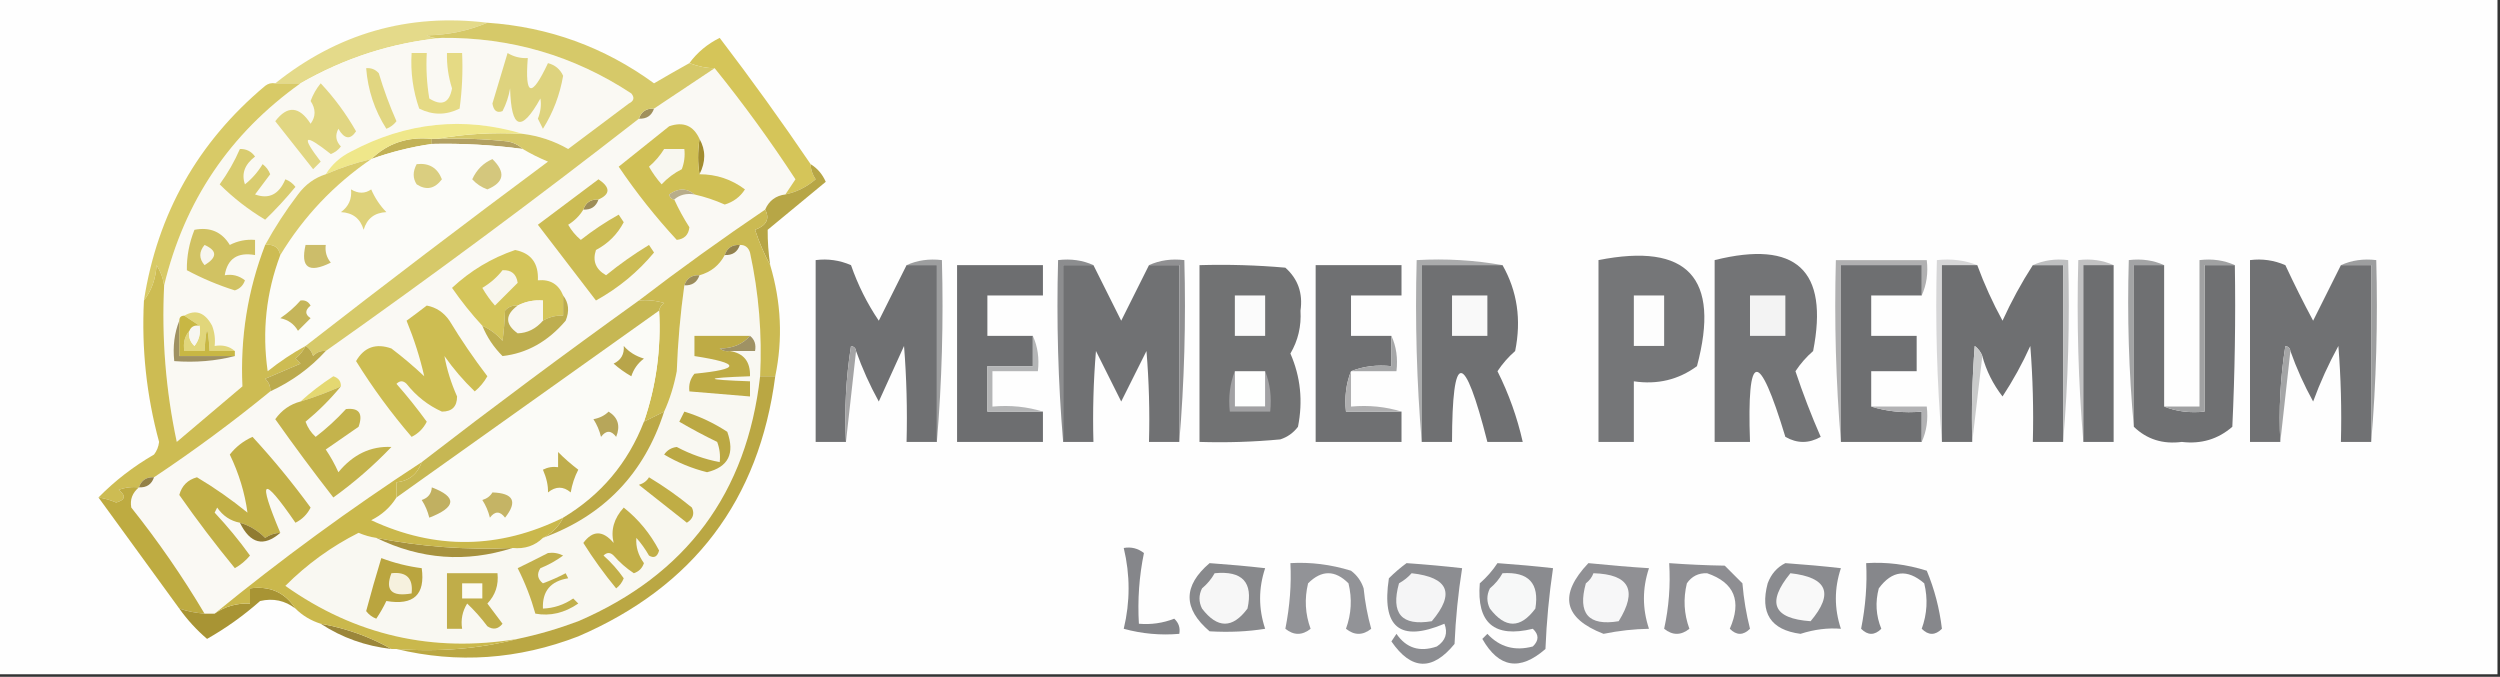 <?xml version="1.0" encoding="UTF-8"?>
<!DOCTYPE svg PUBLIC "-//W3C//DTD SVG 1.1//EN" "http://www.w3.org/Graphics/SVG/1.1/DTD/svg11.dtd">
<svg xmlns="http://www.w3.org/2000/svg" version="1.1" width="495px" height="134px" style="shape-rendering:geometricPrecision; text-rendering:geometricPrecision; image-rendering:optimizeQuality; fill-rule:evenodd; clip-rule:evenodd" xmlns:xlink="http://www.w3.org/1999/xlink">
<rect width="100%" height="100%" fill="#333333" stroke="none"/>
<g><path style="opacity:1" fill="#fefefe" d="M -0.5,-0.5 C 164.5,-0.5 329.5,-0.5 494.5,-0.5C 494.5,44.167 494.5,88.833 494.5,133.5C 329.5,133.5 164.5,133.5 -0.5,133.5C -0.5,88.833 -0.5,44.167 -0.5,-0.5 Z"/></g>
<g><path style="opacity:1" fill="#e4da8a" d="M 96.5,4.5 C 92.752,6.092 88.752,6.925 84.5,7C 85.448,7.483 86.448,7.649 87.5,7.5C 77.599,8.466 68.265,11.466 59.5,16.5C 57.833,16.5 56.167,16.5 54.5,16.5C 66.886,6.59 80.886,2.59 96.5,4.5 Z"/></g>
<g><path style="opacity:1" fill="#faf9f3" d="M 87.5,7.5 C 101.152,7.37 113.652,11.037 125,18.5C 125.688,19.332 125.521,19.998 124.5,20.5C 120.5,23.5 116.5,26.5 112.5,29.5C 109.686,27.895 106.686,26.895 103.5,26.5C 91.813,23.007 80.48,24.173 69.5,30C 67.382,31.049 65.716,32.549 64.5,34.5C 62.284,35.203 60.451,36.536 59,38.5C 56.574,41.691 54.407,45.025 52.5,48.5C 49.051,57.437 47.551,66.771 48,76.5C 43.667,80.167 39.333,83.833 35,87.5C 32.823,77.29 31.989,66.956 32.5,56.5C 36.518,39.796 45.518,26.462 59.5,16.5C 68.265,11.466 77.599,8.466 87.5,7.5 Z"/></g>
<g><path style="opacity:1" fill="#faf9f4" d="M 141.5,13.5 C 147.164,20.511 152.497,27.845 157.5,35.5C 156.807,36.518 156.141,37.518 155.5,38.5C 153.596,38.738 152.262,39.738 151.5,41.5C 142.982,47.258 134.648,53.258 126.5,59.5C 111.95,69.935 97.617,80.601 83.5,91.5C 69.292,100.77 55.626,110.77 42.5,121.5C 41.833,121.5 41.167,121.5 40.5,121.5C 36.18,114.21 31.347,107.21 26,100.5C 25.7,98.934 26.2,97.601 27.5,96.5C 29.027,96.573 30.027,95.906 30.5,94.5C 38.472,89.187 46.139,83.521 53.5,77.5C 57.736,75.555 61.403,72.888 64.5,69.5C 85.561,54.642 106.228,39.309 126.5,23.5C 128.027,23.573 129.027,22.906 129.5,21.5C 133.5,18.833 137.5,16.167 141.5,13.5 Z"/></g>
<g><path style="opacity:1" fill="#d5c559" d="M 160.5,32.5 C 160.539,33.583 160.873,34.583 161.5,35.5C 159.711,37.033 157.711,38.033 155.5,38.5C 156.141,37.518 156.807,36.518 157.5,35.5C 152.497,27.845 147.164,20.511 141.5,13.5C 139.95,13.508 138.283,13.175 136.5,12.5C 138.059,10.376 140.059,8.709 142.5,7.5C 148.764,15.715 154.764,24.049 160.5,32.5 Z"/></g>
<g><path style="opacity:1" fill="#e5da84" d="M 81.5,10.5 C 82.5,10.5 83.5,10.5 84.5,10.5C 84.335,13.518 84.502,16.518 85,19.5C 87.476,21.063 88.976,20.396 89.5,17.5C 88.777,15.218 88.443,12.884 88.5,10.5C 89.5,10.5 90.5,10.5 91.5,10.5C 91.665,14.182 91.499,17.848 91,21.5C 88.333,22.833 85.667,22.833 83,21.5C 81.763,17.94 81.263,14.273 81.5,10.5 Z"/></g>
<g><path style="opacity:1" fill="#e1d681" d="M 72.5,13.5 C 73.496,13.414 74.329,13.748 75,14.5C 75.975,17.76 77.142,20.927 78.5,24C 77.975,24.692 77.308,25.192 76.5,25.5C 74.172,21.85 72.839,17.85 72.5,13.5 Z"/></g>
<g><path style="opacity:1" fill="#ded37e" d="M 100.5,10.5 C 101.708,11.234 103.041,11.567 104.5,11.5C 103.906,19.102 105.24,19.435 108.5,12.5C 109.902,12.866 110.902,13.699 111.5,15C 110.847,18.796 109.514,22.296 107.5,25.5C 107.167,24.833 106.833,24.167 106.5,23.5C 107.043,22.136 107.21,20.803 107,19.5C 103.22,26.294 101.22,25.628 101,17.5C 100.727,19.101 100.227,20.601 99.5,22C 98.4,22.432 97.733,21.932 97.5,20.5C 98.507,17.132 99.507,13.799 100.5,10.5 Z"/></g>
<g><path style="opacity:1" fill="#a0905c" d="M 129.5,21.5 C 129.027,22.906 128.027,23.573 126.5,23.5C 126.973,22.094 127.973,21.427 129.5,21.5 Z"/></g>
<g><path style="opacity:1" fill="#e1d682" d="M 63.5,16.5 C 66.184,19.349 68.517,22.516 70.5,26C 69.352,27.726 68.186,27.559 67,25.5C 66.316,26.784 66.483,27.951 67.5,29C 66.975,29.692 66.308,30.192 65.5,30.5C 60.188,26.315 59.521,26.815 63.5,32C 63,32.5 62.5,33 62,33.5C 59.5,30.333 57,27.167 54.5,24C 56.912,20.838 59.245,21.005 61.5,24.5C 62.547,23.078 62.547,21.578 61.5,20C 61.978,18.697 62.645,17.531 63.5,16.5 Z"/></g>
<g><path style="opacity:1" fill="#c2b257" d="M 85.5,27.5 C 85.5,27.833 85.5,28.167 85.5,28.5C 81.385,29.095 77.385,30.095 73.5,31.5C 76.774,28.34 80.774,27.007 85.5,27.5 Z"/></g>
<g><path style="opacity:1" fill="#b3a162" d="M 85.5,28.5 C 85.5,28.167 85.5,27.833 85.5,27.5C 85.833,27.5 86.167,27.5 86.5,27.5C 91.178,27.334 95.845,27.501 100.5,28C 101.737,28.232 102.737,28.732 103.5,29.5C 97.536,28.693 91.536,28.36 85.5,28.5 Z"/></g>
<g><path style="opacity:1" fill="#fcfcf9" d="M 85.5,28.5 C 91.536,28.36 97.536,28.693 103.5,29.5C 105.019,30.41 106.685,31.243 108.5,32C 92.315,44.03 76.315,56.197 60.5,68.5C 57.9,69.919 55.4,71.585 53,73.5C 51.871,65.585 52.704,57.918 55.5,50.5C 60.121,42.878 66.121,36.545 73.5,31.5C 77.385,30.095 81.385,29.095 85.5,28.5 Z"/></g>
<g><path style="opacity:1" fill="#d6c969" d="M 96.5,4.5 C 108.665,5.332 119.665,9.332 129.5,16.5C 131.868,15.111 134.201,13.778 136.5,12.5C 138.283,13.175 139.95,13.508 141.5,13.5C 137.5,16.167 133.5,18.833 129.5,21.5C 127.973,21.427 126.973,22.094 126.5,23.5C 106.228,39.309 85.561,54.642 64.5,69.5C 63.504,69.414 62.671,69.748 62,70.5C 61.722,69.584 61.222,68.918 60.5,68.5C 76.315,56.197 92.315,44.03 108.5,32C 106.685,31.243 105.019,30.41 103.5,29.5C 102.737,28.732 101.737,28.232 100.5,28C 95.845,27.501 91.178,27.334 86.5,27.5C 91.975,26.511 97.642,26.178 103.5,26.5C 106.686,26.895 109.686,27.895 112.5,29.5C 116.5,26.5 120.5,23.5 124.5,20.5C 125.521,19.998 125.688,19.332 125,18.5C 113.652,11.037 101.152,7.37 87.5,7.5C 86.448,7.649 85.448,7.483 84.5,7C 88.752,6.925 92.752,6.092 96.5,4.5 Z"/></g>
<g><path style="opacity:1" fill="#efe78a" d="M 103.5,26.5 C 97.642,26.178 91.975,26.511 86.5,27.5C 86.167,27.5 85.833,27.5 85.5,27.5C 80.774,27.007 76.774,28.34 73.5,31.5C 70.382,32.23 67.382,33.23 64.5,34.5C 65.716,32.549 67.382,31.049 69.5,30C 80.48,24.173 91.813,23.007 103.5,26.5 Z"/></g>
<g><path style="opacity:1" fill="#a28d30" d="M 138.5,27.5 C 139.756,29.726 139.756,32.059 138.5,34.5C 138.135,32.412 138.135,30.079 138.5,27.5 Z"/></g>
<g><path style="opacity:1" fill="#dace80" d="M 82.5,32.5 C 84.958,32.227 86.625,33.227 87.5,35.5C 86.065,37.401 84.398,37.734 82.5,36.5C 81.708,35.3 81.708,33.967 82.5,32.5 Z"/></g>
<g><path style="opacity:1" fill="#d4c77d" d="M 97.5,31.5 C 100.172,34.11 99.838,36.11 96.5,37.5C 95.328,37.081 94.328,36.415 93.5,35.5C 94.368,33.603 95.701,32.27 97.5,31.5 Z"/></g>
<g><path style="opacity:1" fill="#d8ca67" d="M 54.5,16.5 C 56.167,16.5 57.833,16.5 59.5,16.5C 45.518,26.462 36.518,39.796 32.5,56.5C 32.291,55.078 31.791,53.745 31,52.5C 30.844,55.191 30.011,57.524 28.5,59.5C 31.171,42.328 39.171,28.161 52.5,17C 53.094,16.536 53.761,16.369 54.5,16.5 Z"/></g>
<g><path style="opacity:1" fill="#d9cc6f" d="M 47.5,29.5 C 48.756,29.461 49.756,29.961 50.5,31C 48.437,32.572 47.771,34.405 48.5,36.5C 49.892,35.395 51.059,34.061 52,32.5C 52.692,33.025 53.192,33.692 53.5,34.5C 52.5,35.833 51.5,37.167 50.5,38.5C 53.242,39.499 55.242,38.499 56.5,35.5C 57.308,35.808 57.975,36.308 58.5,37C 56.607,39.303 54.607,41.47 52.5,43.5C 49.19,41.518 46.19,39.185 43.5,36.5C 45.11,34.275 46.443,31.941 47.5,29.5 Z"/></g>
<g><path style="opacity:1" fill="#d0c055" d="M 138.5,27.5 C 138.135,30.079 138.135,32.412 138.5,34.5C 141.85,34.506 144.85,35.506 147.5,37.5C 146.564,38.974 145.23,39.974 143.5,40.5C 141.55,39.628 139.55,38.961 137.5,38.5C 135.965,37.212 134.299,37.212 132.5,38.5C 132.624,39.107 132.957,39.44 133.5,39.5C 134.368,41.402 135.368,43.236 136.5,45C 136.333,46.5 135.5,47.333 134,47.5C 129.811,42.974 125.977,38.141 122.5,33C 125.833,30.333 129.167,27.667 132.5,25C 135.294,24.028 137.294,24.861 138.5,27.5 Z"/></g>
<g><path style="opacity:1" fill="#f8f7f0" d="M 131.5,29.5 C 132.833,29.5 134.167,29.5 135.5,29.5C 135.657,30.873 135.49,32.207 135,33.5C 133.488,34.257 132.154,35.257 131,36.5C 130.044,35.421 129.211,34.255 128.5,33C 129.71,31.961 130.71,30.794 131.5,29.5 Z"/></g>
<g><path style="opacity:1" fill="#b8ad8a" d="M 137.5,38.5 C 135.901,38.232 134.568,38.566 133.5,39.5C 132.957,39.44 132.624,39.107 132.5,38.5C 134.299,37.212 135.965,37.212 137.5,38.5 Z"/></g>
<g><path style="opacity:1" fill="#ded27b" d="M 69.5,37.5 C 70.94,38.363 72.274,38.363 73.5,37.5C 74.228,39.193 75.228,40.693 76.5,42C 74.152,42.11 72.652,43.277 72,45.5C 71.348,43.277 69.848,42.11 67.5,42C 69.037,40.89 69.704,39.39 69.5,37.5 Z"/></g>
<g><path style="opacity:1" fill="#9d8d58" d="M 118.5,39.5 C 118.027,40.906 117.027,41.573 115.5,41.5C 115.973,40.094 116.973,39.427 118.5,39.5 Z"/></g>
<g><path style="opacity:1" fill="#b7a646" d="M 160.5,32.5 C 161.837,33.315 162.837,34.481 163.5,36C 159.667,39.167 155.833,42.333 152,45.5C 151.982,47.797 152.149,50.13 152.5,52.5C 151.33,50.35 150.33,48.016 149.5,45.5C 151.796,44.632 152.463,43.298 151.5,41.5C 152.262,39.738 153.596,38.738 155.5,38.5C 157.711,38.033 159.711,37.033 161.5,35.5C 160.873,34.583 160.539,33.583 160.5,32.5 Z"/></g>
<g><path style="opacity:1" fill="#d9cb6c" d="M 73.5,31.5 C 66.121,36.545 60.121,42.878 55.5,50.5C 55.179,48.952 54.179,48.285 52.5,48.5C 54.407,45.025 56.574,41.691 59,38.5C 60.451,36.536 62.284,35.203 64.5,34.5C 67.382,33.23 70.382,32.23 73.5,31.5 Z"/></g>
<g><path style="opacity:1" fill="#ccbc54" d="M 118.5,39.5 C 116.973,39.427 115.973,40.094 115.5,41.5C 114.77,42.712 113.77,43.712 112.5,44.5C 113.145,45.646 113.978,46.646 115,47.5C 117.364,45.637 119.864,43.971 122.5,42.5C 122.833,43 123.167,43.5 123.5,44C 122.256,46.382 120.423,48.215 118,49.5C 117.278,51.661 117.945,53.328 120,54.5C 122.695,52.306 125.528,50.306 128.5,48.5C 128.833,49 129.167,49.5 129.5,50C 126.311,53.848 122.477,57.015 118,59.5C 114.167,54.5 110.333,49.5 106.5,44.5C 110.5,41.5 114.5,38.5 118.5,35.5C 120.879,37.105 120.879,38.438 118.5,39.5 Z"/></g>
<g><path style="opacity:1" fill="#f9f8f2" d="M 146.5,48.5 C 147.497,48.47 148.164,48.97 148.5,50C 150.254,58.061 150.92,66.228 150.5,74.5C 147.878,97.622 135.878,113.789 114.5,123C 110.571,124.477 106.571,125.644 102.5,126.5C 85.683,129.304 70.35,125.804 56.5,116C 60.785,111.711 65.618,108.211 71,105.5C 72.138,105.989 73.305,106.322 74.5,106.5C 83.268,110.783 92.268,111.449 101.5,108.5C 103.898,108.741 105.898,108.074 107.5,106.5C 119.567,102.099 127.567,93.766 131.5,81.5C 132.621,79.046 133.454,76.379 134,73.5C 134.212,67.752 134.712,62.086 135.5,56.5C 137.027,56.573 138.027,55.906 138.5,54.5C 140.754,53.876 142.421,52.543 143.5,50.5C 145.027,50.573 146.027,49.906 146.5,48.5 Z"/></g>
<g><path style="opacity:1" fill="#cbba52" d="M 151.5,41.5 C 152.463,43.298 151.796,44.632 149.5,45.5C 150.33,48.016 151.33,50.35 152.5,52.5C 154.686,59.838 155.02,67.171 153.5,74.5C 152.5,74.5 151.5,74.5 150.5,74.5C 150.92,66.228 150.254,58.061 148.5,50C 148.164,48.97 147.497,48.47 146.5,48.5C 144.973,48.427 143.973,49.094 143.5,50.5C 142.421,52.543 140.754,53.876 138.5,54.5C 136.973,54.427 135.973,55.094 135.5,56.5C 134.712,62.086 134.212,67.752 134,73.5C 133.454,76.379 132.621,79.046 131.5,81.5C 130.167,82.167 128.833,82.833 127.5,83.5C 129.927,76.386 130.927,69.052 130.5,61.5C 130.611,60.883 130.944,60.383 131.5,60C 129.866,59.507 128.199,59.34 126.5,59.5C 134.648,53.258 142.982,47.258 151.5,41.5 Z"/></g>
<g><path style="opacity:1" fill="#92824e" d="M 146.5,48.5 C 146.027,49.906 145.027,50.573 143.5,50.5C 143.973,49.094 144.973,48.427 146.5,48.5 Z"/></g>
<g><path style="opacity:1" fill="#ccbd6a" d="M 60.5,48.5 C 61.833,48.5 63.167,48.5 64.5,48.5C 64.33,49.822 64.663,50.989 65.5,52C 61.135,54.168 59.468,53.002 60.5,48.5 Z"/></g>
<g><path style="opacity:1" fill="#d1c263" d="M 38.5,45.5 C 41.596,44.907 43.929,45.907 45.5,48.5C 47.071,47.691 48.738,47.357 50.5,47.5C 50.5,48.5 50.5,49.5 50.5,50.5C 47.031,49.887 45.031,51.221 44.5,54.5C 45.978,54.238 47.311,54.571 48.5,55.5C 48.167,56.5 47.5,57.167 46.5,57.5C 43.194,56.455 40.027,55.122 37,53.5C 36.955,50.78 37.455,48.114 38.5,45.5 Z"/></g>
<g><path style="opacity:1" fill="#f8f6ef" d="M 40.5,48.5 C 43.041,49.623 43.041,50.956 40.5,52.5C 39.374,51.192 39.374,49.858 40.5,48.5 Z"/></g>
<g><path style="opacity:1" fill="#9d9e9f" d="M 179.5,52.5 C 181.607,51.532 183.941,51.198 186.5,51.5C 186.828,63.678 186.495,75.678 185.5,87.5C 185.5,75.833 185.5,64.167 185.5,52.5C 183.5,52.5 181.5,52.5 179.5,52.5 Z"/></g>
<g><path style="opacity:1" fill="#8c8d8f" d="M 216.5,52.5 C 214.5,52.5 212.5,52.5 210.5,52.5C 210.5,64.167 210.5,75.833 210.5,87.5C 209.505,75.678 209.172,63.678 209.5,51.5C 212.059,51.198 214.393,51.532 216.5,52.5 Z"/></g>
<g><path style="opacity:1" fill="#707173" d="M 216.5,52.5 C 218.336,56.171 220.169,59.838 222,63.5C 223.847,59.807 225.68,56.14 227.5,52.5C 229.5,52.5 231.5,52.5 233.5,52.5C 233.5,64.167 233.5,75.833 233.5,87.5C 231.5,87.5 229.5,87.5 227.5,87.5C 227.666,81.491 227.499,75.491 227,69.5C 225.333,72.833 223.667,76.167 222,79.5C 220.333,76.167 218.667,72.833 217,69.5C 216.501,75.491 216.334,81.491 216.5,87.5C 214.5,87.5 212.5,87.5 210.5,87.5C 210.5,75.833 210.5,64.167 210.5,52.5C 212.5,52.5 214.5,52.5 216.5,52.5 Z"/></g>
<g><path style="opacity:1" fill="#909092" d="M 227.5,52.5 C 229.607,51.532 231.941,51.198 234.5,51.5C 234.828,63.678 234.495,75.678 233.5,87.5C 233.5,75.833 233.5,64.167 233.5,52.5C 231.5,52.5 229.5,52.5 227.5,52.5 Z"/></g>
<g><path style="opacity:1" fill="#717273" d="M 237.5,52.5 C 243.176,52.334 248.843,52.501 254.5,53C 256.995,55.219 257.995,58.052 257.5,61.5C 257.681,64.598 257.015,67.431 255.5,70C 257.509,74.591 258.009,79.424 257,84.5C 256.097,85.701 254.931,86.535 253.5,87C 248.177,87.499 242.844,87.666 237.5,87.5C 237.5,75.833 237.5,64.167 237.5,52.5 Z"/></g>
<g><path style="opacity:1" fill="#6f7072" d="M 275.5,66.5 C 275.5,68.5 275.5,70.5 275.5,72.5C 272.615,72.194 269.948,72.527 267.5,73.5C 266.527,75.948 266.194,78.615 266.5,81.5C 270.167,81.5 273.833,81.5 277.5,81.5C 277.5,83.5 277.5,85.5 277.5,87.5C 271.833,87.5 266.167,87.5 260.5,87.5C 260.5,75.833 260.5,64.167 260.5,52.5C 266.167,52.5 271.833,52.5 277.5,52.5C 277.5,54.5 277.5,56.5 277.5,58.5C 274.167,58.5 270.833,58.5 267.5,58.5C 267.5,61.167 267.5,63.833 267.5,66.5C 270.167,66.5 272.833,66.5 275.5,66.5 Z"/></g>
<g><path style="opacity:1" fill="#aaabac" d="M 297.5,52.5 C 292.167,52.5 286.833,52.5 281.5,52.5C 281.5,64.167 281.5,75.833 281.5,87.5C 280.505,75.678 280.172,63.678 280.5,51.5C 286.358,51.178 292.025,51.511 297.5,52.5 Z"/></g>
<g><path style="opacity:1" fill="#6f7072" d="M 297.5,52.5 C 300.424,57.653 301.257,63.319 300,69.5C 298.647,70.685 297.48,72.019 296.5,73.5C 298.745,77.984 300.411,82.65 301.5,87.5C 299.167,87.5 296.833,87.5 294.5,87.5C 289.878,69.316 287.544,69.316 287.5,87.5C 285.5,87.5 283.5,87.5 281.5,87.5C 281.5,75.833 281.5,64.167 281.5,52.5C 286.833,52.5 292.167,52.5 297.5,52.5 Z"/></g>
<g><path style="opacity:1" fill="#757678" d="M 316.5,51.5 C 334.171,48.006 340.671,55.006 336,72.5C 332.329,75.196 328.162,76.196 323.5,75.5C 323.5,79.5 323.5,83.5 323.5,87.5C 321.167,87.5 318.833,87.5 316.5,87.5C 316.5,75.5 316.5,63.5 316.5,51.5 Z"/></g>
<g><path style="opacity:1" fill="#737476" d="M 339.5,51.5 C 355.64,47.479 362.14,53.479 359,69.5C 357.647,70.685 356.48,72.019 355.5,73.5C 356.97,77.912 358.637,82.245 360.5,86.5C 358.167,87.833 355.833,87.833 353.5,86.5C 348.202,69.009 345.868,69.342 346.5,87.5C 344.167,87.5 341.833,87.5 339.5,87.5C 339.5,75.5 339.5,63.5 339.5,51.5 Z"/></g>
<g><path style="opacity:1" fill="#b0b0b1" d="M 380.5,58.5 C 380.5,56.5 380.5,54.5 380.5,52.5C 375.167,52.5 369.833,52.5 364.5,52.5C 364.5,64.167 364.5,75.833 364.5,87.5C 363.505,75.678 363.172,63.678 363.5,51.5C 369.5,51.5 375.5,51.5 381.5,51.5C 381.802,54.059 381.468,56.393 380.5,58.5 Z"/></g>
<g><path style="opacity:1" fill="#6e6f71" d="M 380.5,58.5 C 377.167,58.5 373.833,58.5 370.5,58.5C 370.5,61.167 370.5,63.833 370.5,66.5C 373.5,66.5 376.5,66.5 379.5,66.5C 379.5,68.833 379.5,71.167 379.5,73.5C 376.5,73.5 373.5,73.5 370.5,73.5C 370.5,75.833 370.5,78.167 370.5,80.5C 373.625,81.479 376.958,81.813 380.5,81.5C 380.5,83.5 380.5,85.5 380.5,87.5C 375.167,87.5 369.833,87.5 364.5,87.5C 364.5,75.833 364.5,64.167 364.5,52.5C 369.833,52.5 375.167,52.5 380.5,52.5C 380.5,54.5 380.5,56.5 380.5,58.5 Z"/></g>
<g><path style="opacity:1" fill="#d6d6d7" d="M 391.5,52.5 C 389.167,52.5 386.833,52.5 384.5,52.5C 384.5,64.167 384.5,75.833 384.5,87.5C 383.505,75.678 383.172,63.678 383.5,51.5C 386.385,51.194 389.052,51.527 391.5,52.5 Z"/></g>
<g><path style="opacity:1" fill="#6e6f71" d="M 391.5,52.5 C 392.886,56.273 394.552,59.939 396.5,63.5C 398.27,59.62 400.27,55.954 402.5,52.5C 404.5,52.5 406.5,52.5 408.5,52.5C 408.5,64.167 408.5,75.833 408.5,87.5C 406.5,87.5 404.5,87.5 402.5,87.5C 402.666,81.158 402.5,74.825 402,68.5C 400.421,71.994 398.587,75.327 396.5,78.5C 394.626,76.085 393.293,73.419 392.5,70.5C 392.217,69.711 391.717,69.044 391,68.5C 390.5,74.825 390.334,81.158 390.5,87.5C 388.5,87.5 386.5,87.5 384.5,87.5C 384.5,75.833 384.5,64.167 384.5,52.5C 386.833,52.5 389.167,52.5 391.5,52.5 Z"/></g>
<g><path style="opacity:1" fill="#bebfc0" d="M 402.5,52.5 C 404.607,51.532 406.941,51.198 409.5,51.5C 409.828,63.678 409.495,75.678 408.5,87.5C 408.5,75.833 408.5,64.167 408.5,52.5C 406.5,52.5 404.5,52.5 402.5,52.5 Z"/></g>
<g><path style="opacity:1" fill="#c1c1c2" d="M 418.5,52.5 C 416.5,52.5 414.5,52.5 412.5,52.5C 412.5,64.167 412.5,75.833 412.5,87.5C 411.505,75.678 411.172,63.678 411.5,51.5C 414.059,51.198 416.393,51.532 418.5,52.5 Z"/></g>
<g><path style="opacity:1" fill="#6d6e70" d="M 418.5,52.5 C 418.5,64.167 418.5,75.833 418.5,87.5C 416.5,87.5 414.5,87.5 412.5,87.5C 412.5,75.833 412.5,64.167 412.5,52.5C 414.5,52.5 416.5,52.5 418.5,52.5 Z"/></g>
<g><path style="opacity:1" fill="#a3a4a5" d="M 428.5,52.5 C 426.5,52.5 424.5,52.5 422.5,52.5C 422.5,63.167 422.5,73.833 422.5,84.5C 421.505,73.679 421.172,62.679 421.5,51.5C 424.059,51.198 426.393,51.532 428.5,52.5 Z"/></g>
<g><path style="opacity:1" fill="#6f7072" d="M 428.5,52.5 C 428.5,61.833 428.5,71.167 428.5,80.5C 430.948,81.473 433.615,81.806 436.5,81.5C 436.5,71.833 436.5,62.167 436.5,52.5C 438.5,52.5 440.5,52.5 442.5,52.5C 442.667,63.172 442.5,73.838 442,84.5C 439.173,86.961 435.84,87.961 432,87.5C 428.246,87.991 425.079,86.991 422.5,84.5C 422.5,73.833 422.5,63.167 422.5,52.5C 424.5,52.5 426.5,52.5 428.5,52.5 Z"/></g>
<g><path style="opacity:1" fill="#a0a1a2" d="M 442.5,52.5 C 440.5,52.5 438.5,52.5 436.5,52.5C 436.5,62.167 436.5,71.833 436.5,81.5C 433.615,81.806 430.948,81.473 428.5,80.5C 430.833,80.5 433.167,80.5 435.5,80.5C 435.5,70.833 435.5,61.167 435.5,51.5C 438.059,51.198 440.393,51.532 442.5,52.5 Z"/></g>
<g><path style="opacity:1" fill="#707173" d="M 463.5,52.5 C 465.5,52.5 467.5,52.5 469.5,52.5C 469.5,64.167 469.5,75.833 469.5,87.5C 467.5,87.5 465.5,87.5 463.5,87.5C 463.666,81.158 463.5,74.825 463,68.5C 461.059,72.048 459.393,75.714 458,79.5C 456.214,76.263 454.714,72.93 453.5,69.5C 453.44,68.957 453.107,68.624 452.5,68.5C 451.504,74.799 451.17,81.132 451.5,87.5C 449.5,87.5 447.5,87.5 445.5,87.5C 445.5,75.5 445.5,63.5 445.5,51.5C 447.924,51.192 450.257,51.526 452.5,52.5C 454.244,56.246 456.077,59.912 458,63.5C 459.847,59.807 461.68,56.14 463.5,52.5 Z"/></g>
<g><path style="opacity:1" fill="#9d9e9f" d="M 463.5,52.5 C 465.607,51.532 467.941,51.198 470.5,51.5C 470.828,63.678 470.495,75.678 469.5,87.5C 469.5,75.833 469.5,64.167 469.5,52.5C 467.5,52.5 465.5,52.5 463.5,52.5 Z"/></g>
<g><path style="opacity:1" fill="#d4c55a" d="M 111.5,58.5 C 111.5,59.833 111.5,61.167 111.5,62.5C 110.041,62.433 108.708,62.766 107.5,63.5C 107.5,62.167 107.5,60.833 107.5,59.5C 105.708,59.366 104.042,59.699 102.5,60.5C 101.504,60.414 100.671,60.748 100,61.5C 99.922,63.657 99.755,65.656 99.5,67.5C 98.358,66.174 97.025,65.174 95.5,64.5C 93.364,62.188 91.364,59.688 89.5,57C 93.149,53.594 97.315,51.094 102,49.5C 105.161,50.123 106.661,52.123 106.5,55.5C 108.933,55.273 110.599,56.273 111.5,58.5 Z"/></g>
<g><path style="opacity:1" fill="#6f7072" d="M 179.5,52.5 C 181.5,52.5 183.5,52.5 185.5,52.5C 185.5,64.167 185.5,75.833 185.5,87.5C 183.5,87.5 181.5,87.5 179.5,87.5C 179.666,81.158 179.5,74.825 179,68.5C 177.333,72.167 175.667,75.833 174,79.5C 172.214,76.263 170.714,72.93 169.5,69.5C 169.44,68.957 169.107,68.624 168.5,68.5C 167.504,74.799 167.17,81.132 167.5,87.5C 165.5,87.5 163.5,87.5 161.5,87.5C 161.5,75.5 161.5,63.5 161.5,51.5C 163.924,51.192 166.257,51.526 168.5,52.5C 169.86,56.421 171.694,60.087 174,63.5C 175.847,59.807 177.68,56.14 179.5,52.5 Z"/></g>
<g><path style="opacity:1" fill="#6d6e70" d="M 204.5,66.5 C 204.5,68.5 204.5,70.5 204.5,72.5C 201.5,72.5 198.5,72.5 195.5,72.5C 195.5,75.5 195.5,78.5 195.5,81.5C 199.167,81.5 202.833,81.5 206.5,81.5C 206.5,83.5 206.5,85.5 206.5,87.5C 200.833,87.5 195.167,87.5 189.5,87.5C 189.5,75.833 189.5,64.167 189.5,52.5C 195.167,52.5 200.833,52.5 206.5,52.5C 206.5,54.5 206.5,56.5 206.5,58.5C 202.833,58.5 199.167,58.5 195.5,58.5C 195.5,61.167 195.5,63.833 195.5,66.5C 198.5,66.5 201.5,66.5 204.5,66.5 Z"/></g>
<g><path style="opacity:1" fill="#cdbc53" d="M 52.5,48.5 C 54.179,48.285 55.179,48.952 55.5,50.5C 52.704,57.918 51.871,65.585 53,73.5C 55.4,71.585 57.9,69.919 60.5,68.5C 60.047,69.458 59.38,70.292 58.5,71C 58.833,71.333 59.167,71.667 59.5,72C 57.167,73 54.833,74 52.5,75C 53.252,75.671 53.586,76.504 53.5,77.5C 46.139,83.521 38.472,89.187 30.5,94.5C 28.973,94.427 27.973,95.094 27.5,96.5C 26.127,96.343 24.793,96.51 23.5,97C 24.993,98.156 24.826,98.99 23,99.5C 21.861,99.011 20.695,98.677 19.5,98.5C 22.736,95.203 26.403,92.37 30.5,90C 31.058,89.275 31.392,88.442 31.5,87.5C 29.01,78.342 28.01,69.009 28.5,59.5C 30.011,57.524 30.844,55.191 31,52.5C 31.791,53.745 32.291,55.078 32.5,56.5C 31.989,66.956 32.823,77.29 35,87.5C 39.333,83.833 43.667,80.167 48,76.5C 47.551,66.771 49.051,57.437 52.5,48.5 Z"/></g>
<g><path style="opacity:1" fill="#f8f6ed" d="M 99.5,53.5 C 101.252,53.418 102.252,54.251 102.5,56C 101.022,57.478 99.522,58.978 98,60.5C 97.044,59.421 96.211,58.255 95.5,57C 97.093,56.051 98.426,54.885 99.5,53.5 Z"/></g>
<g><path style="opacity:1" fill="#9b8c5b" d="M 138.5,54.5 C 138.027,55.906 137.027,56.573 135.5,56.5C 135.973,55.094 136.973,54.427 138.5,54.5 Z"/></g>
<g><path style="opacity:1" fill="#fbfbfb" d="M 244.5,58.5 C 246.5,58.5 248.5,58.5 250.5,58.5C 250.5,61.167 250.5,63.833 250.5,66.5C 248.5,66.5 246.5,66.5 244.5,66.5C 244.5,63.833 244.5,61.167 244.5,58.5 Z"/></g>
<g><path style="opacity:1" fill="#f9f9f9" d="M 287.5,58.5 C 289.833,58.5 292.167,58.5 294.5,58.5C 294.5,61.167 294.5,63.833 294.5,66.5C 292.167,66.5 289.833,66.5 287.5,66.5C 287.5,63.833 287.5,61.167 287.5,58.5 Z"/></g>
<g><path style="opacity:1" fill="#fdfdfd" d="M 323.5,58.5 C 325.5,58.5 327.5,58.5 329.5,58.5C 329.5,61.833 329.5,65.167 329.5,68.5C 327.5,68.5 325.5,68.5 323.5,68.5C 323.5,65.167 323.5,61.833 323.5,58.5 Z"/></g>
<g><path style="opacity:1" fill="#f3f3f3" d="M 346.5,58.5 C 348.833,58.5 351.167,58.5 353.5,58.5C 353.5,61.167 353.5,63.833 353.5,66.5C 351.167,66.5 348.833,66.5 346.5,66.5C 346.5,63.833 346.5,61.167 346.5,58.5 Z"/></g>
<g><path style="opacity:1" fill="#f9f7f1" d="M 107.5,63.5 C 106.102,65.109 104.435,65.942 102.5,66C 99.982,64.19 99.982,62.357 102.5,60.5C 104.042,59.699 105.708,59.366 107.5,59.5C 107.5,60.833 107.5,62.167 107.5,63.5 Z"/></g>
<g><path style="opacity:1" fill="#c5b55a" d="M 59.5,59.5 C 60.376,59.369 61.043,59.703 61.5,60.5C 60.359,61.425 60.359,62.259 61.5,63C 60.667,63.833 59.833,64.667 59,65.5C 58.228,64.151 57.061,63.318 55.5,63C 57.027,61.968 58.36,60.801 59.5,59.5 Z"/></g>
<g><path style="opacity:1" fill="#e1d67b" d="M 46.5,69.5 C 44.833,69.5 43.167,69.5 41.5,69.5C 41.167,64.167 40.833,64.167 40.5,69.5C 39.167,69.5 37.833,69.5 36.5,69.5C 36.232,67.901 36.566,66.568 37.5,65.5C 37.281,66.675 37.614,67.675 38.5,68.5C 39.429,67.311 39.762,65.978 39.5,64.5C 38.5,63.833 37.5,63.167 36.5,62.5C 38.757,61.197 40.59,61.864 42,64.5C 42.49,65.793 42.657,67.127 42.5,68.5C 44.099,68.232 45.432,68.566 46.5,69.5 Z"/></g>
<g><path style="opacity:1" fill="#fbfbf7" d="M 130.5,61.5 C 130.927,69.052 129.927,76.386 127.5,83.5C 124.33,91.669 118.997,98.002 111.5,102.5C 98.859,108.745 86.193,108.911 73.5,103C 75.618,101.951 77.284,100.451 78.5,98.5C 95.833,86.167 113.167,73.833 130.5,61.5 Z"/></g>
<g><path style="opacity:1" fill="#f7f6f2" d="M 39.5,64.5 C 39.762,65.978 39.429,67.311 38.5,68.5C 37.614,67.675 37.281,66.675 37.5,65.5C 37.842,64.662 38.508,64.328 39.5,64.5 Z"/></g>
<g><path style="opacity:1" fill="#beae4f" d="M 111.5,58.5 C 112.613,59.946 112.78,61.613 112,63.5C 108.486,67.625 104.32,69.958 99.5,70.5C 97.748,68.754 96.415,66.754 95.5,64.5C 97.025,65.174 98.358,66.174 99.5,67.5C 99.755,65.656 99.922,63.657 100,61.5C 100.671,60.748 101.504,60.414 102.5,60.5C 99.982,62.357 99.982,64.19 102.5,66C 104.435,65.942 106.102,65.109 107.5,63.5C 108.708,62.766 110.041,62.433 111.5,62.5C 111.5,61.167 111.5,59.833 111.5,58.5 Z"/></g>
<g><path style="opacity:1" fill="#beab45" d="M 148.5,66.5 C 147.051,68.164 145.051,68.998 142.5,69C 143.094,69.464 143.761,69.631 144.5,69.5C 147.259,69.933 148.592,71.6 148.5,74.5C 139.167,74.833 139.167,75.167 148.5,75.5C 148.5,76.5 148.5,77.5 148.5,78.5C 144.5,78.167 140.5,77.833 136.5,77.5C 136.33,76.178 136.663,75.011 137.5,74C 146.712,73.098 146.712,71.931 137.5,70.5C 137.5,69.167 137.5,67.833 137.5,66.5C 141.167,66.5 144.833,66.5 148.5,66.5 Z"/></g>
<g><path style="opacity:1" fill="#c6b753" d="M 126.5,59.5 C 128.199,59.34 129.866,59.507 131.5,60C 130.944,60.383 130.611,60.883 130.5,61.5C 113.167,73.833 95.833,86.167 78.5,98.5C 78.5,97.5 78.5,96.5 78.5,95.5C 80.981,95.226 82.647,93.893 83.5,91.5C 97.617,80.601 111.95,69.935 126.5,59.5 Z"/></g>
<g><path style="opacity:1" fill="#9f9264" d="M 148.5,66.5 C 149.404,67.209 149.737,68.209 149.5,69.5C 147.833,69.5 146.167,69.5 144.5,69.5C 143.761,69.631 143.094,69.464 142.5,69C 145.051,68.998 147.051,68.164 148.5,66.5 Z"/></g>
<g><path style="opacity:1" fill="#a3a3a4" d="M 169.5,69.5 C 168.833,75.5 168.167,81.5 167.5,87.5C 167.17,81.132 167.504,74.799 168.5,68.5C 169.107,68.624 169.44,68.957 169.5,69.5 Z"/></g>
<g><path style="opacity:1" fill="#a4a5a6" d="M 453.5,69.5 C 452.833,75.5 452.167,81.5 451.5,87.5C 451.17,81.132 451.504,74.799 452.5,68.5C 453.107,68.624 453.44,68.957 453.5,69.5 Z"/></g>
<g><path style="opacity:1" fill="#c8b744" d="M 36.5,62.5 C 37.5,63.167 38.5,63.833 39.5,64.5C 38.508,64.328 37.842,64.662 37.5,65.5C 36.566,66.568 36.232,67.901 36.5,69.5C 37.833,69.5 39.167,69.5 40.5,69.5C 40.833,64.167 41.167,64.167 41.5,69.5C 43.167,69.5 44.833,69.5 46.5,69.5C 46.5,69.833 46.5,70.167 46.5,70.5C 42.833,70.5 39.167,70.5 35.5,70.5C 35.5,68.167 35.5,65.833 35.5,63.5C 35.5,62.833 35.833,62.5 36.5,62.5 Z"/></g>
<g><path style="opacity:1" fill="#bbaa4d" d="M 60.5,68.5 C 61.222,68.918 61.722,69.584 62,70.5C 62.671,69.748 63.504,69.414 64.5,69.5C 61.403,72.888 57.736,75.555 53.5,77.5C 53.586,76.504 53.252,75.671 52.5,75C 54.833,74 57.167,73 59.5,72C 59.167,71.667 58.833,71.333 58.5,71C 59.38,70.292 60.047,69.458 60.5,68.5 Z"/></g>
<g><path style="opacity:1" fill="#cdbd52" d="M 84.5,60.5 C 86.371,60.859 87.871,61.859 89,63.5C 91.305,67.304 93.805,70.97 96.5,74.5C 95.855,75.646 95.022,76.646 94,77.5C 91.763,75.353 89.763,73.02 88,70.5C 88.48,73.165 89.313,75.831 90.5,78.5C 90.5,80.5 89.5,81.5 87.5,81.5C 84.762,80.272 82.429,78.438 80.5,76C 79.833,75.333 79.167,75.333 78.5,76C 80.62,78.409 82.62,80.909 84.5,83.5C 83.833,84.833 82.833,85.833 81.5,86.5C 77.447,81.781 73.78,76.781 70.5,71.5C 72.088,68.743 74.421,67.91 77.5,69C 79.759,70.715 81.926,72.548 84,74.5C 83.172,70.846 82.006,67.179 80.5,63.5C 81.901,62.479 83.235,61.479 84.5,60.5 Z"/></g>
<g><path style="opacity:1" fill="#c9caca" d="M 392.5,70.5 C 391.833,76.167 391.167,81.833 390.5,87.5C 390.334,81.158 390.5,74.825 391,68.5C 391.717,69.044 392.217,69.711 392.5,70.5 Z"/></g>
<g><path style="opacity:1" fill="#9f9162" d="M 35.5,63.5 C 35.5,65.833 35.5,68.167 35.5,70.5C 39.167,70.5 42.833,70.5 46.5,70.5C 42.702,71.483 38.702,71.817 34.5,71.5C 34.194,68.615 34.527,65.948 35.5,63.5 Z"/></g>
<g><path style="opacity:1" fill="#b8a54a" d="M 123.5,68.5 C 124.534,69.687 125.867,70.52 127.5,71C 126.299,71.903 125.465,73.069 125,74.5C 123.745,73.789 122.579,72.956 121.5,72C 122.973,71.29 123.64,70.124 123.5,68.5 Z"/></g>
<g><path style="opacity:1" fill="#a6a7a8" d="M 275.5,66.5 C 276.468,68.607 276.802,70.941 276.5,73.5C 273.5,73.5 270.5,73.5 267.5,73.5C 269.948,72.527 272.615,72.194 275.5,72.5C 275.5,70.5 275.5,68.5 275.5,66.5 Z"/></g>
<g><path style="opacity:1" fill="#a1a1a3" d="M 244.5,73.5 C 244.5,75.833 244.5,78.167 244.5,80.5C 246.5,80.5 248.5,80.5 250.5,80.5C 250.5,78.167 250.5,75.833 250.5,73.5C 251.473,75.948 251.806,78.615 251.5,81.5C 248.833,81.5 246.167,81.5 243.5,81.5C 243.194,78.615 243.527,75.948 244.5,73.5 Z"/></g>
<g><path style="opacity:1" fill="#fefffe" d="M 244.5,73.5 C 246.5,73.5 248.5,73.5 250.5,73.5C 250.5,75.833 250.5,78.167 250.5,80.5C 248.5,80.5 246.5,80.5 244.5,80.5C 244.5,78.167 244.5,75.833 244.5,73.5 Z"/></g>
<g><path style="opacity:1" fill="#e4d871" d="M 67.5,76.5 C 64.921,77.656 62.255,78.656 59.5,79.5C 61.492,77.683 63.659,76.016 66,74.5C 67.03,74.836 67.53,75.503 67.5,76.5 Z"/></g>
<g><path style="opacity:1" fill="#b4b5b6" d="M 204.5,66.5 C 205.468,68.607 205.802,70.941 205.5,73.5C 202.5,73.5 199.5,73.5 196.5,73.5C 196.5,75.833 196.5,78.167 196.5,80.5C 200.042,80.187 203.375,80.521 206.5,81.5C 202.833,81.5 199.167,81.5 195.5,81.5C 195.5,78.5 195.5,75.5 195.5,72.5C 198.5,72.5 201.5,72.5 204.5,72.5C 204.5,70.5 204.5,68.5 204.5,66.5 Z"/></g>
<g><path style="opacity:1" fill="#afafb0" d="M 267.5,73.5 C 267.5,75.833 267.5,78.167 267.5,80.5C 271.042,80.187 274.375,80.521 277.5,81.5C 273.833,81.5 270.167,81.5 266.5,81.5C 266.194,78.615 266.527,75.948 267.5,73.5 Z"/></g>
<g><path style="opacity:1" fill="#b2b2b4" d="M 370.5,80.5 C 374.167,80.5 377.833,80.5 381.5,80.5C 381.802,83.059 381.468,85.393 380.5,87.5C 380.5,85.5 380.5,83.5 380.5,81.5C 376.958,81.813 373.625,81.479 370.5,80.5 Z"/></g>
<g><path style="opacity:1" fill="#b7a65a" d="M 120.5,81.5 C 122.377,82.659 122.877,84.326 122,86.5C 121,85.167 120,85.167 119,86.5C 118.691,85.234 118.191,84.067 117.5,83C 118.737,82.768 119.737,82.268 120.5,81.5 Z"/></g>
<g><path style="opacity:1" fill="#c4b34c" d="M 67.5,76.5 C 65.394,79.055 63.06,81.388 60.5,83.5C 60.919,84.672 61.585,85.672 62.5,86.5C 64.65,84.851 66.65,83.018 68.5,81C 71.091,80.699 71.925,81.866 71,84.5C 68.833,86 66.667,87.5 64.5,89C 65.46,90.419 66.293,91.919 67,93.5C 69.916,89.965 73.416,88.299 77.5,88.5C 73.988,92.177 70.154,95.511 66,98.5C 62.045,93.422 58.211,88.256 54.5,83C 55.789,81.198 57.456,80.031 59.5,79.5C 62.255,78.656 64.921,77.656 67.5,76.5 Z"/></g>
<g><path style="opacity:1" fill="#bba843" d="M 135.5,81.5 C 138.508,82.42 141.341,83.754 144,85.5C 145.539,89.805 144.206,92.472 140,93.5C 137.008,92.755 134.174,91.588 131.5,90C 132.108,89.13 132.941,88.63 134,88.5C 136.705,89.939 139.538,90.939 142.5,91.5C 142.657,90.127 142.49,88.793 142,87.5C 139.437,86.259 136.937,84.926 134.5,83.5C 134.863,82.817 135.196,82.15 135.5,81.5 Z"/></g>
<g><path style="opacity:1" fill="#bfad4c" d="M 110.5,89.5 C 111.718,90.731 113.051,91.898 114.5,93C 113.773,94.399 113.273,95.899 113,97.5C 111.542,96.253 110.042,96.253 108.5,97.5C 108.55,96.152 108.217,94.652 107.5,93C 108.448,92.517 109.448,92.35 110.5,92.5C 110.5,91.5 110.5,90.5 110.5,89.5 Z"/></g>
<g><path style="opacity:1" fill="#bca947" d="M 131.5,81.5 C 127.567,93.766 119.567,102.099 107.5,106.5C 109.297,105.607 110.63,104.274 111.5,102.5C 118.997,98.002 124.33,91.669 127.5,83.5C 128.833,82.833 130.167,82.167 131.5,81.5 Z"/></g>
<g><path style="opacity:1" fill="#938148" d="M 30.5,94.5 C 30.027,95.906 29.027,96.573 27.5,96.5C 27.973,95.094 28.973,94.427 30.5,94.5 Z"/></g>
<g><path style="opacity:1" fill="#c2b047" d="M 55.5,105.5 C 54.417,105.539 53.417,105.873 52.5,106.5C 51.06,105.048 49.394,104.048 47.5,103.5C 45.629,103.141 44.129,102.141 43,100.5C 42.833,100.833 42.667,101.167 42.5,101.5C 45.022,104.188 47.355,107.021 49.5,110C 48.646,111.022 47.646,111.855 46.5,112.5C 42.658,107.822 38.992,102.988 35.5,98C 36,96.167 37.167,95 39,94.5C 42.491,96.581 45.825,98.915 49,101.5C 48.472,97.574 47.305,93.741 45.5,90C 46.705,88.462 48.205,87.295 50,86.5C 54.046,90.885 57.88,95.552 61.5,100.5C 60.833,101.833 59.833,102.833 58.5,103.5C 51.927,93.953 50.927,94.62 55.5,105.5 Z"/></g>
<g><path style="opacity:1" fill="#c1b061" d="M 85.5,96.5 C 90.538,98.41 90.371,100.41 85,102.5C 84.691,101.234 84.191,100.067 83.5,99C 84.756,98.583 85.423,97.75 85.5,96.5 Z"/></g>
<g><path style="opacity:1" fill="#c0ad45" d="M 128.5,94.5 C 131.454,96.281 134.287,98.281 137,100.5C 137.563,101.725 137.23,102.725 136,103.5C 132.833,101 129.667,98.5 126.5,96C 127.416,95.722 128.082,95.222 128.5,94.5 Z"/></g>
<g><path style="opacity:1" fill="#c5b465" d="M 97.5,97.5 C 101.69,97.646 102.524,99.313 100,102.5C 99,101.167 98,101.167 97,102.5C 96.691,101.234 96.191,100.067 95.5,99C 96.416,98.722 97.082,98.222 97.5,97.5 Z"/></g>
<g><path style="opacity:1" fill="#beab41" d="M 27.5,96.5 C 26.2,97.601 25.7,98.934 26,100.5C 31.347,107.21 36.18,114.21 40.5,121.5C 38.784,121.371 37.117,121.038 35.5,120.5C 30.167,113.167 24.833,105.833 19.5,98.5C 20.695,98.677 21.861,99.011 23,99.5C 24.826,98.99 24.993,98.156 23.5,97C 24.793,96.51 26.127,96.343 27.5,96.5 Z"/></g>
<g><path style="opacity:1" fill="#baa743" d="M 150.5,74.5 C 151.5,74.5 152.5,74.5 153.5,74.5C 150.316,99.01 137.316,116.176 114.5,126C 102.585,130.59 90.585,131.423 78.5,128.5C 86.903,129.134 94.903,128.467 102.5,126.5C 106.571,125.644 110.571,124.477 114.5,123C 135.878,113.789 147.878,97.622 150.5,74.5 Z"/></g>
<g><path style="opacity:1" fill="#907b31" d="M 47.5,103.5 C 49.394,104.048 51.06,105.048 52.5,106.5C 53.417,105.873 54.417,105.539 55.5,105.5C 52.208,108.346 49.541,107.679 47.5,103.5 Z"/></g>
<g><path style="opacity:1" fill="#a7923e" d="M 74.5,106.5 C 83.383,108.262 92.383,108.928 101.5,108.5C 92.268,111.449 83.268,110.783 74.5,106.5 Z"/></g>
<g><path style="opacity:1" fill="#85868a" d="M 222.5,108.5 C 223.978,108.238 225.311,108.571 226.5,109.5C 225.557,114.1 225.223,118.767 225.5,123.5C 227.92,123.708 230.253,123.374 232.5,122.5C 233.386,123.325 233.719,124.325 233.5,125.5C 229.774,125.823 226.107,125.489 222.5,124.5C 223.782,119.168 223.782,113.834 222.5,108.5 Z"/></g>
<g><path style="opacity:1" fill="#c2af48" d="M 123.5,100.5 C 126.416,102.82 128.75,105.654 130.5,109C 130.15,110.257 129.483,110.591 128.5,110C 127.789,108.745 126.956,107.579 126,106.5C 125.86,108.256 126.36,109.922 127.5,111.5C 127.167,112.5 126.5,113.167 125.5,113.5C 124.019,112.52 122.685,111.353 121.5,110C 120.833,109.333 120.167,109.333 119.5,110C 121.019,111.351 122.352,112.851 123.5,114.5C 123.192,115.308 122.692,115.975 122,116.5C 119.64,113.64 117.473,110.64 115.5,107.5C 117.359,104.981 119.359,104.981 121.5,107.5C 120.89,104.972 121.557,102.639 123.5,100.5 Z"/></g>
<g><path style="opacity:1" fill="#88898c" d="M 239.5,111.5 C 243.389,111.776 247.056,112.109 250.5,112.5C 249.167,116.5 249.167,120.5 250.5,124.5C 247.024,125.059 243.357,125.225 239.5,125C 234.221,120.503 234.221,116.003 239.5,111.5 Z"/></g>
<g><path style="opacity:1" fill="#929397" d="M 255.5,111.5 C 259.468,111.262 263.468,111.762 267.5,113C 268.701,113.903 269.535,115.069 270,116.5C 270.27,119.224 270.77,121.891 271.5,124.5C 269.833,125.833 268.167,125.833 266.5,124.5C 267.575,121.562 267.741,118.562 267,115.5C 264.333,112.833 261.667,112.833 259,115.5C 258.259,118.562 258.425,121.562 259.5,124.5C 257.833,125.833 256.167,125.833 254.5,124.5C 255.386,120.021 255.72,115.688 255.5,111.5 Z"/></g>
<g><path style="opacity:1" fill="#8a8b8f" d="M 296.5,111.5 C 300.389,111.776 304.056,112.109 307.5,112.5C 306.714,117.781 306.214,123.115 306,128.5C 300.942,132.92 296.775,132.253 293.5,126.5C 293.833,126.167 294.167,125.833 294.5,125.5C 296.934,128.124 299.934,128.957 303.5,128C 304.731,126.817 304.731,125.651 303.5,124.5C 295.855,126.356 292.355,123.356 293,115.5C 294.376,114.295 295.542,112.962 296.5,111.5 Z"/></g>
<g><path style="opacity:1" fill="#86878b" d="M 369.5,111.5 C 373.516,111.242 377.516,111.742 381.5,113C 383.025,116.66 384.025,120.493 384.5,124.5C 383.167,125.833 381.833,125.833 380.5,124.5C 381.575,121.562 381.741,118.562 381,115.5C 377.626,112.595 374.626,112.928 372,116.5C 371.272,119.23 371.438,121.897 372.5,124.5C 371.167,125.833 369.833,125.833 368.5,124.5C 369.386,120.021 369.72,115.688 369.5,111.5 Z"/></g>
<g><path style="opacity:1" fill="#909094" d="M 314.5,111.5 C 318.656,111.926 322.656,112.26 326.5,112.5C 325.167,116.5 325.167,120.5 326.5,124.5C 323.526,124.547 320.526,124.881 317.5,125.5C 309.567,122.428 308.567,117.761 314.5,111.5 Z"/></g>
<g><path style="opacity:1" fill="#8a8b8f" d="M 353.5,111.5 C 357.389,111.776 361.056,112.109 364.5,112.5C 363.167,116.5 363.167,120.5 364.5,124.5C 361.904,124.285 359.237,124.619 356.5,125.5C 350.602,124.72 348.435,121.387 350,115.5C 350.69,113.65 351.856,112.316 353.5,111.5 Z"/></g>
<g><path style="opacity:1" fill="#8c8d91" d="M 278.5,111.5 C 282.365,111.77 286.032,112.103 289.5,112.5C 288.717,117.447 288.217,122.447 288,127.5C 283.601,132.886 279.434,132.719 275.5,127C 275.833,126.5 276.167,126 276.5,125.5C 278.441,128.334 281.107,129.168 284.5,128C 286.211,126.867 286.711,125.367 286,123.5C 277.174,127.229 273.507,124.229 275,114.5C 276.145,113.364 277.312,112.364 278.5,111.5 Z"/></g>
<g><path style="opacity:1" fill="#f7f7f7" d="M 240.5,113.5 C 245.987,112.962 248.153,115.295 247,120.5C 244.048,124.482 241.048,124.482 238,120.5C 237.333,119.167 237.333,117.833 238,116.5C 239.045,115.627 239.878,114.627 240.5,113.5 Z"/></g>
<g><path style="opacity:1" fill="#f5f5f6" d="M 279.5,113.5 C 286.821,114.319 288.154,117.486 283.5,123C 277.498,123.993 275.332,121.493 277,115.5C 277.995,114.934 278.828,114.267 279.5,113.5 Z"/></g>
<g><path style="opacity:1" fill="#f7f8f8" d="M 297.5,113.5 C 302.665,113.162 304.831,115.495 304,120.5C 301.048,124.482 298.048,124.482 295,120.5C 294.333,119.167 294.333,117.833 295,116.5C 296.045,115.627 296.878,114.627 297.5,113.5 Z"/></g>
<g><path style="opacity:1" fill="#f7f7f8" d="M 315.5,113.5 C 322.628,113.706 324.294,116.873 320.5,123C 314.498,123.993 312.332,121.493 314,115.5C 314.717,114.956 315.217,114.289 315.5,113.5 Z"/></g>
<g><path style="opacity:1" fill="#f9f9f9" d="M 354.5,113.5 C 361.821,114.319 363.154,117.486 358.5,123C 351.075,122.484 349.742,119.318 354.5,113.5 Z"/></g>
<g><path style="opacity:1" fill="#baa53f" d="M 75.5,110.5 C 78.067,111.475 80.733,112.142 83.5,112.5C 84.231,117.754 81.898,119.921 76.5,119C 75.929,120.205 75.262,121.372 74.5,122.5C 73.692,122.192 73.025,121.692 72.5,121C 73.435,117.497 74.435,113.997 75.5,110.5 Z"/></g>
<g><path style="opacity:1" fill="#f6f1de" d="M 77.5,113.5 C 80.5,113.167 81.833,114.5 81.5,117.5C 77.529,118.204 76.195,116.871 77.5,113.5 Z"/></g>
<g><path style="opacity:1" fill="#8e8e92" d="M 330.5,111.5 C 334.014,111.764 337.681,111.931 341.5,112C 342.667,113.167 343.833,114.333 345,115.5C 345.256,118.557 345.756,121.557 346.5,124.5C 345.167,125.833 343.833,125.833 342.5,124.5C 344.915,119.008 343.415,115.342 338,113.5C 336.289,113.439 334.956,114.106 334,115.5C 333.259,118.562 333.425,121.562 334.5,124.5C 332.833,125.833 331.167,125.833 329.5,124.5C 330.439,120.235 330.772,115.902 330.5,111.5 Z"/></g>
<g><path style="opacity:1" fill="#c2b04c" d="M 108.5,109.5 C 109.552,109.351 110.552,109.517 111.5,110C 110.109,111.02 108.609,111.853 107,112.5C 106.251,113.635 106.417,114.635 107.5,115.5C 109.059,114.926 110.559,114.26 112,113.5C 112.167,113.833 112.333,114.167 112.5,114.5C 109.017,115.057 107.35,117.057 107.5,120.5C 109.677,120.414 111.677,119.747 113.5,118.5C 113.833,118.833 114.167,119.167 114.5,119.5C 111.77,121.371 108.936,122.038 106,121.5C 105.127,118.382 103.961,115.382 102.5,112.5C 104.594,111.482 106.594,110.482 108.5,109.5 Z"/></g>
<g><path style="opacity:1" fill="#c0ad49" d="M 88.5,113.5 C 91.833,113.5 95.167,113.5 98.5,113.5C 98.753,115.827 98.086,117.827 96.5,119.5C 97.5,120.833 98.5,122.167 99.5,123.5C 98.635,124.583 97.635,124.749 96.5,124C 95.274,122.365 93.941,120.865 92.5,119.5C 91.548,121.045 91.215,122.712 91.5,124.5C 90.5,124.5 89.5,124.5 88.5,124.5C 88.5,120.833 88.5,117.167 88.5,113.5 Z"/></g>
<g><path style="opacity:1" fill="#fcfbf4" d="M 91.5,115.5 C 92.833,115.5 94.167,115.5 95.5,115.5C 95.5,116.5 95.5,117.5 95.5,118.5C 94.167,118.5 92.833,118.5 91.5,118.5C 91.5,117.5 91.5,116.5 91.5,115.5 Z"/></g>
<g><path style="opacity:1" fill="#a89434" d="M 58.5,120.5 C 56.429,118.9 54.095,118.4 51.5,119C 48.247,121.874 44.747,124.374 41,126.5C 38.949,124.759 37.116,122.759 35.5,120.5C 37.117,121.038 38.784,121.371 40.5,121.5C 41.167,121.5 41.833,121.5 42.5,121.5C 44.558,120.067 46.892,119.4 49.5,119.5C 49.5,118.5 49.5,117.5 49.5,116.5C 53.416,115.961 56.416,117.294 58.5,120.5 Z"/></g>
<g><path style="opacity:1" fill="#9b863a" d="M 63.5,123.5 C 68.517,124.393 73.183,126.06 77.5,128.5C 72.362,127.921 67.695,126.254 63.5,123.5 Z"/></g>
<g><path style="opacity:1" fill="#cab84c" d="M 83.5,91.5 C 82.647,93.893 80.981,95.226 78.5,95.5C 78.5,96.5 78.5,97.5 78.5,98.5C 77.284,100.451 75.618,101.951 73.5,103C 86.193,108.911 98.859,108.745 111.5,102.5C 110.63,104.274 109.297,105.607 107.5,106.5C 105.898,108.074 103.898,108.741 101.5,108.5C 92.383,108.928 83.383,108.262 74.5,106.5C 73.305,106.322 72.138,105.989 71,105.5C 65.618,108.211 60.785,111.711 56.5,116C 70.35,125.804 85.683,129.304 102.5,126.5C 94.903,128.467 86.903,129.134 78.5,128.5C 78.167,128.5 77.833,128.5 77.5,128.5C 73.183,126.06 68.517,124.393 63.5,123.5C 61.566,122.89 59.899,121.89 58.5,120.5C 56.416,117.294 53.416,115.961 49.5,116.5C 49.5,117.5 49.5,118.5 49.5,119.5C 46.892,119.4 44.558,120.067 42.5,121.5C 55.626,110.77 69.292,100.77 83.5,91.5 Z"/></g>
</svg>
